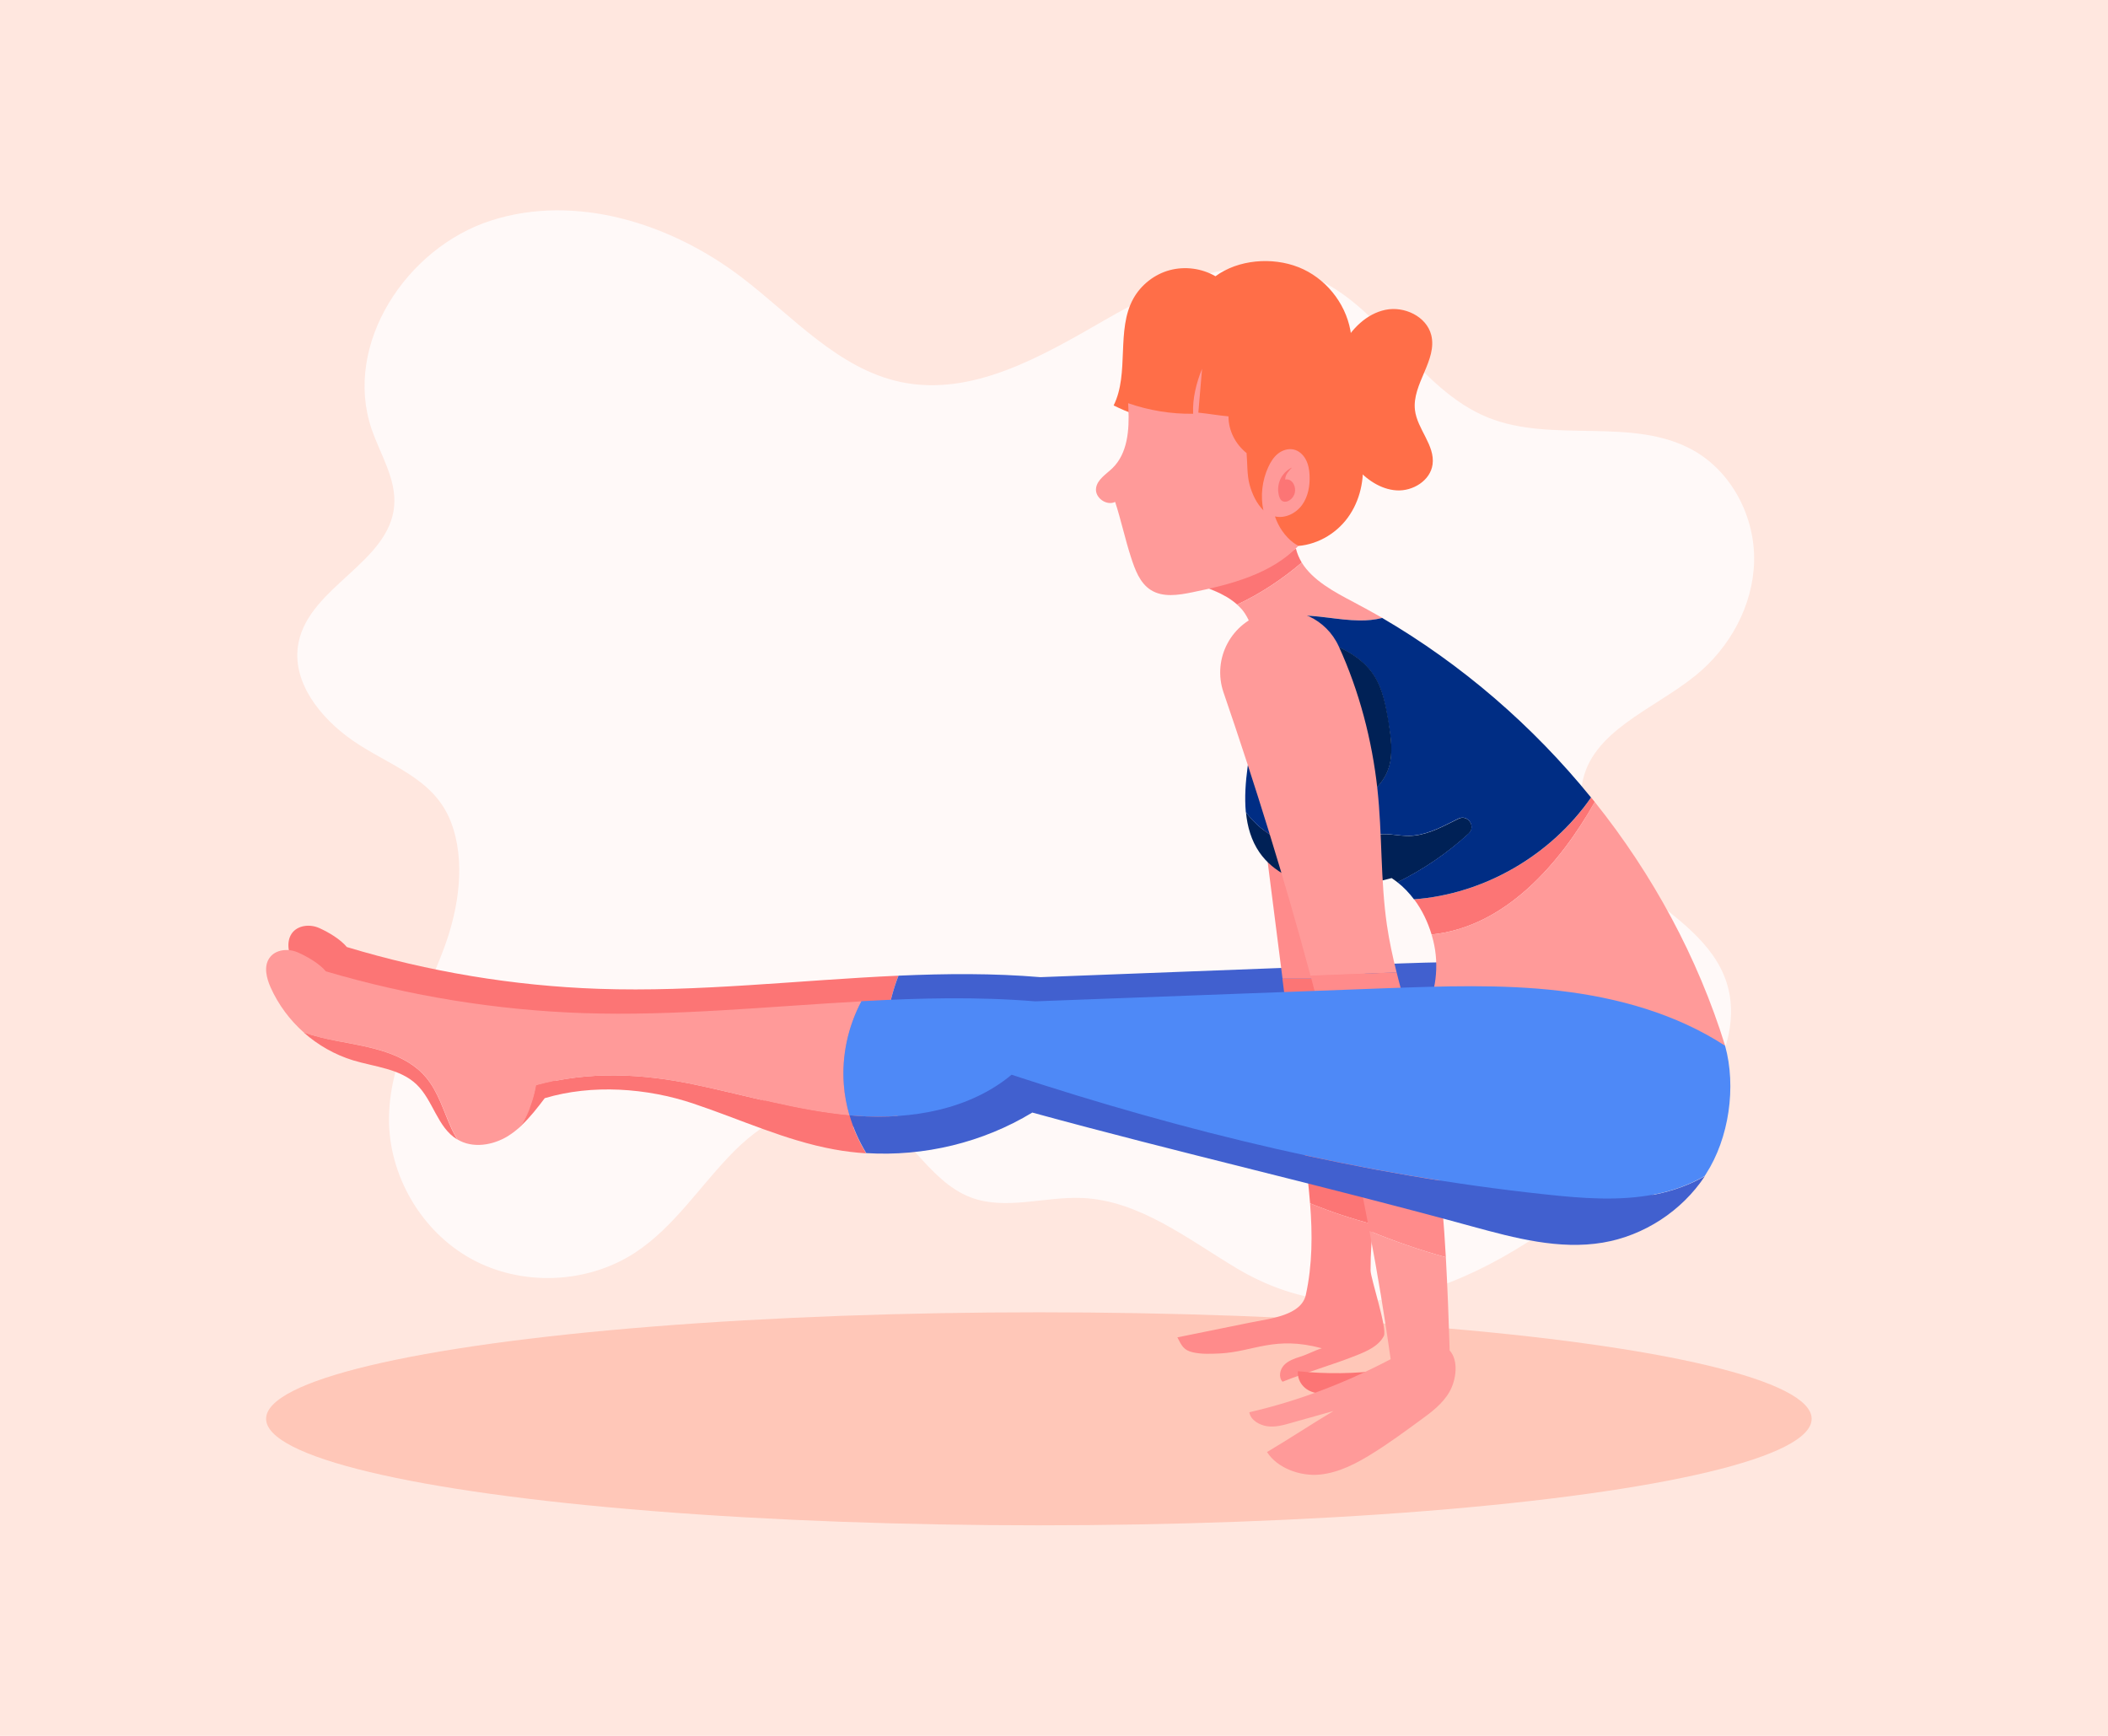 <?xml version="1.0" encoding="utf-8"?>
<!-- Generator: Adobe Illustrator 18.0.0, SVG Export Plug-In . SVG Version: 6.00 Build 0)  -->
<!DOCTYPE svg PUBLIC "-//W3C//DTD SVG 1.1//EN" "http://www.w3.org/Graphics/SVG/1.1/DTD/svg11.dtd">
<svg version="1.1" id="Layer_1" xmlns="http://www.w3.org/2000/svg" xmlns:xlink="http://www.w3.org/1999/xlink" x="0px" y="0px"
	 viewBox="0 0 1700 1400" enable-background="new 0 0 1700 1400" xml:space="preserve">
<g>
	<rect fill="#FFE7DF" width="1700" height="1400"/>
	<path fill="#FFF9F8" d="M317.9,407.9c1.8-21.7-11.3-41.5-18.3-62.1c-23-68,27.9-145.9,96.3-167.9s145,2.2,202.1,45.7
		c41.3,31.5,78,74.1,128.9,84.6c57.1,11.8,112.9-20.6,163.4-49.7c50.5-29.1,110.5-57,165-36.3c58.1,22,87.2,91.4,144.8,114.6
		c52.4,21.1,116.7-1.2,165.8,26.6c31,17.6,49.5,53.7,48.7,89.3c-0.8,35.6-19.5,69.7-47.2,92.1c-33.9,27.5-84.7,44.9-91.6,88
		c-5.4,33.9,21.2,64.1,48.1,85.4s58.2,41.8,68.6,74.5c8.4,26.4,0.8,55.9-13.9,79.4c-14.7,23.5-35.8,42.3-56.6,60.5
		c-89.2,78-205.8,161.2-324.5,90.4c-39.7-23.7-78.6-54.8-124.8-56.8c-30.2-1.3-61.7,10.2-89.9-0.5c-35.5-13.5-52.2-57.2-87.5-71.4
		c-35.6-14.4-76,6.8-103.1,34c-27.1,27.2-48.1,61.1-80.2,82.1c-38.7,25.2-91.3,27.2-131.8,5c-40.5-22.2-67-67.7-66.5-113.9
		c0.5-48.8,28.2-92.4,44.9-138.2c11.3-30.9,17.2-68.9,5-100.5c-13.7-35.4-49.5-45.1-78.8-65.3c-26.4-18.2-50.4-48-44-79.4
		C249.9,473.1,314.1,453.6,317.9,407.9z"/>
	<ellipse fill="#FFC7B8" cx="837.8" cy="1144.3" rx="623.2" ry="85.9"/>
	<g>
		<path fill="#FF6E48" d="M968.3,344.2c-24.3-0.5-48.4-6.4-70.2-17.2c12.9-26,1.8-60.8,15.9-86.2c6.2-11.1,17-19.6,29.3-22.9
			c12.3-3.3,25.9-1.5,36.9,4.9c18.4-13.5,45.7-15.7,67-7.3c21.3,8.4,37.6,28.3,41.8,50.8c3.7,19.8-1.6,40.4,0.6,60.4
			c1.7,15.6,8,30.4,9.3,46.1c1.4,16.8-3.3,34.3-14,47.3s-27.5,21.2-44.3,20.3c-21.2-1.1-39.7-15.9-50.9-34
			C978.4,388.3,973.2,364.8,968.3,344.2z"/>
		<g>
			<path fill="#FC7575" d="M724.6,786.9c-80.7,3.6-162.1,13.4-242,10.6c-68.7-2.4-137-13.8-202.9-33.7c-5.3-6.4-14.7-11.9-22.2-15.3
				c-7.5-3.4-17.6-2.4-22.3,4.5c-4.6,6.9-2.4,16.3,1,23.9c12.2,27.9,36.6,49.8,65.2,58.7c17.2,5.3,36.8,6.7,49.8,19.3
				c13.2,12.8,16.6,34.8,32.1,44.4c12,7.4,27.9,4.8,39.8-2.7c11.9-7.5,20.7-19.2,29.2-30.6c37.3-11.4,80.5-8.3,117.4,4.4
				c36.9,12.6,72.5,29.8,110.8,36.9c15.7,2.9,31.7,4,47.6,3.4C710.9,872.1,709.1,826.4,724.6,786.9z"/>
			<path fill="#4160CF" d="M1382.9,823.9c-38.8-25.8-84.6-38.8-130.5-44.3c-45.9-5.5-92.4-3.7-138.6-2c-91.6,3.5-183.2,7-274.8,10.5
				c-37.8-3.2-76-2.9-114.4-1.2c-15.5,39.5-13.7,85.2,3.4,123.9c38.2-1.4,76-12.7,108.6-33c116,32.5,231,59.3,347,91.9
				c33.6,9.4,68.5,18.9,102.8,13c33.1-5.7,63.5-26.3,81.5-55.3C1385.9,898.5,1391.9,857,1382.9,823.9z"/>
		</g>
		<g>
			<path fill="#FC7575" d="M1116.3,908c-0.7-40.1-7.1-79.5-15-118.7h-67.1c5.8,45.8,11.7,91.6,17.5,137.5
				c1.8,14.5,3.7,29.1,4.8,43.7c16.6,6.8,33.7,12.5,51.1,17C1110.9,962,1117,943.5,1116.3,908z"/>
			<path fill="#FF8B8B" d="M1070.2,608.7c-0.8-13.1-1.5-26.4-5.6-39c-4-12.5-11.9-24.4-23.6-30.3c-11.7-5.9-29.3-4.4-37.8,5.7
				c10.4,81.4,20.7,162.8,31.1,244.2h67.1C1089.4,729.4,1074.1,670,1070.2,608.7z"/>
			<path fill="#FF8B8B" d="M1107.6,987.5c-17.4-4.5-34.4-10.2-51.1-17c2,24.8,1.9,49.6-3.4,73.8c-3.7,16.6-28.3,19.1-45,22.4
				c-19.5,4-39,7.9-58.6,11.9c3.4,6.6,5,10.3,12.2,12c7.2,1.7,14.7,1.3,22,1c27.4-1.4,44-14.5,82.3-4.2c-6.1,1.9-11.3,4.9-17.4,6.8
				c-4.7,1.5-9.7,3.2-13.1,6.8c-3.4,3.6-4.6,9.8-1.2,13.4c19.7-7.9,40.2-13.5,59.9-21.4c8.5-3.4,17.6-7.4,21.8-15.5
				c3-5.7-10.6-46.4-10.7-52.8C1105.3,1009.9,1106.2,998.1,1107.6,987.5z"/>
		</g>
		<g>
			<path fill="#FC7575" d="M1045.1,442.4c-25.7,16.3-55.4,24.9-85.8,27c13.4,4.3,28.1,8.9,38.4,18.2c19-8.9,36.4-20.5,52.1-33.9
				C1047.7,450.2,1046.1,446.5,1045.1,442.4z"/>
			<path fill="#FF9A99" d="M1091.6,485.6c-15.6-8.2-33-17.5-41.8-31.9c-15.8,13.5-33.1,25-52.1,33.9c1.4,1.3,2.7,2.7,4,4.1
				c3.7,4.5,6.6,10.5,8.5,17.1c9-8,22.2-11.9,34.7-12.4c17.3-0.6,34.4,3.8,51.7,4c6.1,0.1,12.3-0.6,18.3-2
				C1107.1,494,1099.4,489.7,1091.6,485.6z"/>
			<path fill="#FC7575" d="M1286.1,646.8c-1-1.2-1.9-2.4-2.9-3.6c-32.3,46.6-86.2,78-142.8,82.1c6.3,8.4,11,18.1,14.1,28.4
				C1213.5,747.8,1258,696.8,1286.1,646.8z"/>
			<path fill="#FF9A99" d="M1286.1,646.8c-28.1,50-72.5,100.9-131.6,106.9c0.5,1.6,0.9,3.2,1.3,4.8c5.1,20.4,2.3,42.6-7.7,61.1
				c66.6,41.1,170,51.6,243.1,23.7C1369.1,772.1,1332.9,705.3,1286.1,646.8z"/>
		</g>
		<path fill="#FC7575" d="M1075.3,1124.4c8-0.2,16.2-0.4,23.8-3.1s14.5-8.5,16.5-16.3c-22.8,3-46,3.3-68.9,0.9
			c-0.4,4.5,1.3,9,4.4,12.2C1057,1124.4,1066.7,1124.6,1075.3,1124.4z"/>
		<g>
			<path fill="#002156" d="M1176.1,660.4l-4.4,2.2c-11.1,5.6-22.8,11.4-35.3,11.6c-7.9,0.1-15.8-2-23.7-1.3
				c-9,0.8-17.1,5.2-25.7,8.1c-18.2,6-38.7,4.6-55.8-3.9c-10.4-5.1-19.4-12.8-26.4-22c1.1,11.6,4.3,22.8,10.9,32.4
				c11,15.9,30.1,24.8,49.3,27.1c19.2,2.3,38.6-1.4,57.3-6.4c1.6,1.1,3.2,2.2,4.7,3.4c20.9-10.3,40.2-23.5,57.4-39.2
				C1190.7,666.6,1183.7,656.5,1176.1,660.4z"/>
			<path fill="#002D84" d="M1114.7,498.4c-6,1.5-12.2,2.1-18.3,2c-17.3-0.2-34.4-4.6-51.7-4c-12.4,0.4-25.6,4.3-34.7,12.4
				c3.8,13.7,3.2,29.8-3.2,40c7.1,22.5,2.4,46.7-0.7,70.1c-1.6,11.8-2.5,24.2-1.4,36.1c6.9,9.2,16,16.9,26.4,22
				c17.2,8.5,37.7,9.9,55.8,3.9c8.5-2.8,16.7-7.3,25.7-8.1c7.9-0.7,15.7,1.5,23.7,1.3c12.5-0.2,24.1-5.9,35.3-11.6l4.4-2.2
				c7.6-3.9,14.6,6.2,8.3,12c-17.1,15.7-36.5,29-57.4,39.2c5.1,4,9.5,8.6,13.4,13.8c56.6-4.1,110.5-35.5,142.8-82.1
				C1236.2,585.4,1178.9,535.9,1114.7,498.4z M1120,618.7c-4.6,15.3-18.8,26.8-34.5,29.8c-15.7,2.9-32.4-2.2-44.7-12.4
				c-12.3-10.1-20.5-24.8-24.2-40.4c-5.6-23.9-0.7-50.1,13.1-70.3c3.2-4.7,7.1-9.2,12.3-11.3c7.1-2.9,15.2-0.7,22.5,1.8
				c16.6,5.7,33.4,13.8,43.1,28.4c7.6,11.4,9.9,25.5,12.1,39C1121.7,595,1123.5,607.3,1120,618.7z"/>
			<path fill="#002156" d="M1107.8,544.2c-9.7-14.6-26.5-22.7-43.1-28.4c-7.3-2.5-15.3-4.6-22.5-1.8c-5.3,2.1-9.1,6.7-12.3,11.3
				c-13.9,20.2-18.8,46.4-13.1,70.3c3.7,15.5,11.8,30.3,24.2,40.4c12.3,10.1,29,15.3,44.7,12.4c15.7-2.9,29.9-14.5,34.5-29.8
				c3.4-11.4,1.6-23.7-0.2-35.5C1117.7,569.7,1115.4,555.6,1107.8,544.2z"/>
		</g>
		<g>
			<path fill="#FF9A99" d="M1118.5,746.2c-5.3-36.4-3.7-73.5-7.7-110c-4.3-39.2-14.6-78.8-31.2-115c-10-21.9-34.4-33.2-57.6-27.1
				c-0.3,0.1-0.6,0.2-0.9,0.2c-27.9,7.3-43.7,36.8-34.4,64.1c25.4,74,49.3,150.8,70.2,228.6c23.1-0.9,46.3-1.8,69.4-2.7
				C1123.1,771.6,1120.4,759,1118.5,746.2z"/>
			<path fill="#FF8B8B" d="M1144.4,851.7c-5.6-22.6-12.5-44.9-18.1-67.5c-23.1,0.9-46.3,1.8-69.4,2.7
				c18.4,68.5,34.6,137.6,47.5,205.9c20.1,8.3,40.6,15.4,61.6,21.2C1162.9,959.3,1157.4,904.8,1144.4,851.7z"/>
			<path fill="#FF9A99" d="M1166,1014c-20.9-5.8-41.5-12.9-61.6-21.2c6.6,34.7,12.3,69.2,17.1,103.4c-36,19-74.4,33.7-114,42.8
				c1.1,6.4,8,10.3,14.4,11.3c6.4,0.9,12.8-0.8,19-2.6c11.5-3.2,23-6.4,34.5-9.7c-17.8,10.6-35.7,22.5-53.6,33.1
				c8.3,13.1,27,19.7,42.4,18.2c15.4-1.5,29.6-8.9,42.7-17.1c13.2-8.2,25.7-17.4,38.3-26.6c9-6.5,18.2-13.4,23.7-23
				c5.5-9.6,7.6-25.2,0.2-33.4C1168.3,1064.2,1167.4,1039.1,1166,1014z"/>
		</g>
		<g>
			<path fill="#FF9A99" d="M561.5,875c41.1,8.7,81.8,20.8,123.6,24.6c-2.3-8-3.8-16.3-4.5-24.6c-1.8-23.2,3.2-46.9,14.2-67.4
				c-75,4.1-150.4,12-224.4,9.5c-70.2-2.4-140.2-13.8-207.6-33.7c-5.4-6.4-15-11.9-22.7-15.3c-7.7-3.4-18-2.4-22.8,4.5
				c-4.8,6.9-2.4,16.3,1,23.9c6.2,13.8,15.4,26.2,26.7,36.2c9,3.2,18.5,5.3,27.6,7c25.7,4.7,54.2,9.2,71.1,29.3
				c10,12,14.2,27.6,20.8,41.8c1.3,2.8,2.8,5.5,4.4,8.2c12.2,7.4,28.5,4.8,40.7-2.7c4-2.5,7.6-5.4,11.1-8.6
				c5.8-9.9,9.9-20.9,11.9-32.3C474.8,863.6,518.3,865.8,561.5,875z"/>
			<path fill="#FC7575" d="M561.5,875c-43.1-9.2-86.6-11.4-129.1,0.4c-2,11.4-6.1,22.3-11.9,32.3c7-6.6,13-14.3,18.8-22
				c38.1-11.4,82.3-8.3,120,4.4c37.7,12.6,74.2,29.8,113.3,36.9c8.6,1.6,17.2,2.6,25.9,3.2c-5.8-9.5-10.4-19.8-13.5-30.5
				C643.2,895.8,602.6,883.7,561.5,875z"/>
			<path fill="#FC7575" d="M343.6,869c-16.8-20-45.3-24.5-71.1-29.3c-9.1-1.7-18.6-3.9-27.6-7c11.5,10.2,25.2,18,39.9,22.5
				c17.6,5.3,37.7,6.7,51,19.3c13.5,12.8,16.9,34.8,32.8,44.4c0,0,0.1,0,0.1,0c-1.6-2.7-3.1-5.4-4.4-8.2
				C357.8,896.6,353.6,880.9,343.6,869z"/>
			<path fill="#4160CF" d="M1246.2,963.4C1099.5,947.7,956,913,815.9,866.9C782,895,735.1,903.1,691.2,900c-2-0.1-4.1-0.3-6.1-0.5
				c3.1,10.7,7.7,21,13.5,30.5c46.6,2.9,94-8.5,133.9-32.7c118.6,32.5,236.3,59.3,354.9,91.9c34.4,9.4,70.1,18.9,105.2,13
				c33.2-5.6,63.7-25.5,82.3-53.6c-12.1,7-25.7,11.8-39.4,14.6C1306.1,969.1,1275.9,966.6,1246.2,963.4z"/>
			<path fill="#4E89F7" d="M1391.2,843.4c-39.7-25.8-86.5-38.8-133.5-44.3c-47-5.5-94.5-3.7-141.8-2c-93.7,3.5-187.4,7-281.1,10.5
				c-46.3-3.8-93.1-2.7-140.1-0.1c-10.9,20.5-16,44.2-14.2,67.4c0.6,8.3,2.2,16.6,4.5,24.6c2,0.2,4.1,0.3,6.1,0.5
				c44,3,90.8-5,124.7-33.2c140.2,46.1,283.6,80.8,430.3,96.5c29.7,3.2,59.9,5.7,89.2-0.2c13.7-2.7,27.3-7.6,39.4-14.6
				c0.4-0.6,0.8-1.1,1.1-1.7C1394.4,918,1400.4,876.5,1391.2,843.4z"/>
		</g>
		<path fill="#FF9A99" d="M1028.2,416.5c8.2,1.9,17-2.5,21.9-9.3s6.4-15.6,6-24c-0.2-4.4-1-8.8-3.1-12.7c-2.1-3.9-5.6-7.1-9.9-8
			c-4.4-0.9-9,0.6-12.5,3.4c-3.5,2.8-5.9,6.7-7.8,10.8c-4.9,10.6-6.5,23.5-3.9,34.9c-5.6-5.6-9.1-13.1-11.2-20.8
			c-2.1-7.7-1.7-17.4-2.4-25.4c-9-7.2-14.6-18.1-14.6-29.6c-8-0.7-16.3-2.2-24.3-3c0.9-11.8,2.1-23.6,3-35.4
			c-4.6,11.3-7.8,24-7.2,36.3c-17.8,0.3-35.6-2.7-52.4-8.5c0.1,1.4,0.1,2.9,0.2,4.3c0.8,17.2-0.6,36.3-13,48.2
			c-5.1,4.9-12.2,9.1-13.1,16.1c-1,7.7,8.5,14.4,15.4,11c4.7,14.3,8.1,30.3,12.8,44.7c3.2,9.9,7.1,20.7,15.9,26.3
			c9.7,6.2,22.3,4.2,33.5,1.9c31-6.3,63.8-14.7,85.6-37.5c-1.3-0.7-2.7-1.5-3.9-2.4C1036.3,432.7,1030.9,424.7,1028.2,416.5z"/>
		<path fill="#FF6E48" d="M1155.3,374.6c-1.8,13-15.9,21.7-29,20.9c-13.1-0.8-24.7-9-33.2-18.9c-22.8-26.4-27.1-67.2-10.5-97.8
			c7.4-13.6,19.4-25.7,34.6-28.9c15.2-3.2,33.1,5.2,37,20.2c5.2,20.3-15.6,39.7-13.1,60.6C1142.9,346.1,1157.4,359.1,1155.3,374.6z"
			/>
		<path fill="#FC7575" d="M1042,377c-4.2,2-7.6,5.4-9.5,9.6c-1.9,4.2-2.3,9-1,13.5c0.4,1.3,1,2.7,2,3.6c1,0.8,2.3,1.1,3.5,0.9
			c1.2-0.1,2.4-0.7,3.4-1.4c1.9-1.4,3.3-3.5,3.8-5.8s0.2-4.8-0.9-6.9c-0.6-1.2-1.6-2.4-2.8-3.1c-1.2-0.7-2.7-1-4-0.6
			c-0.1-1.9,0.6-3.7,1.7-5.3S1040.7,378.4,1042,377z"/>
	</g>
</g>
</svg>
